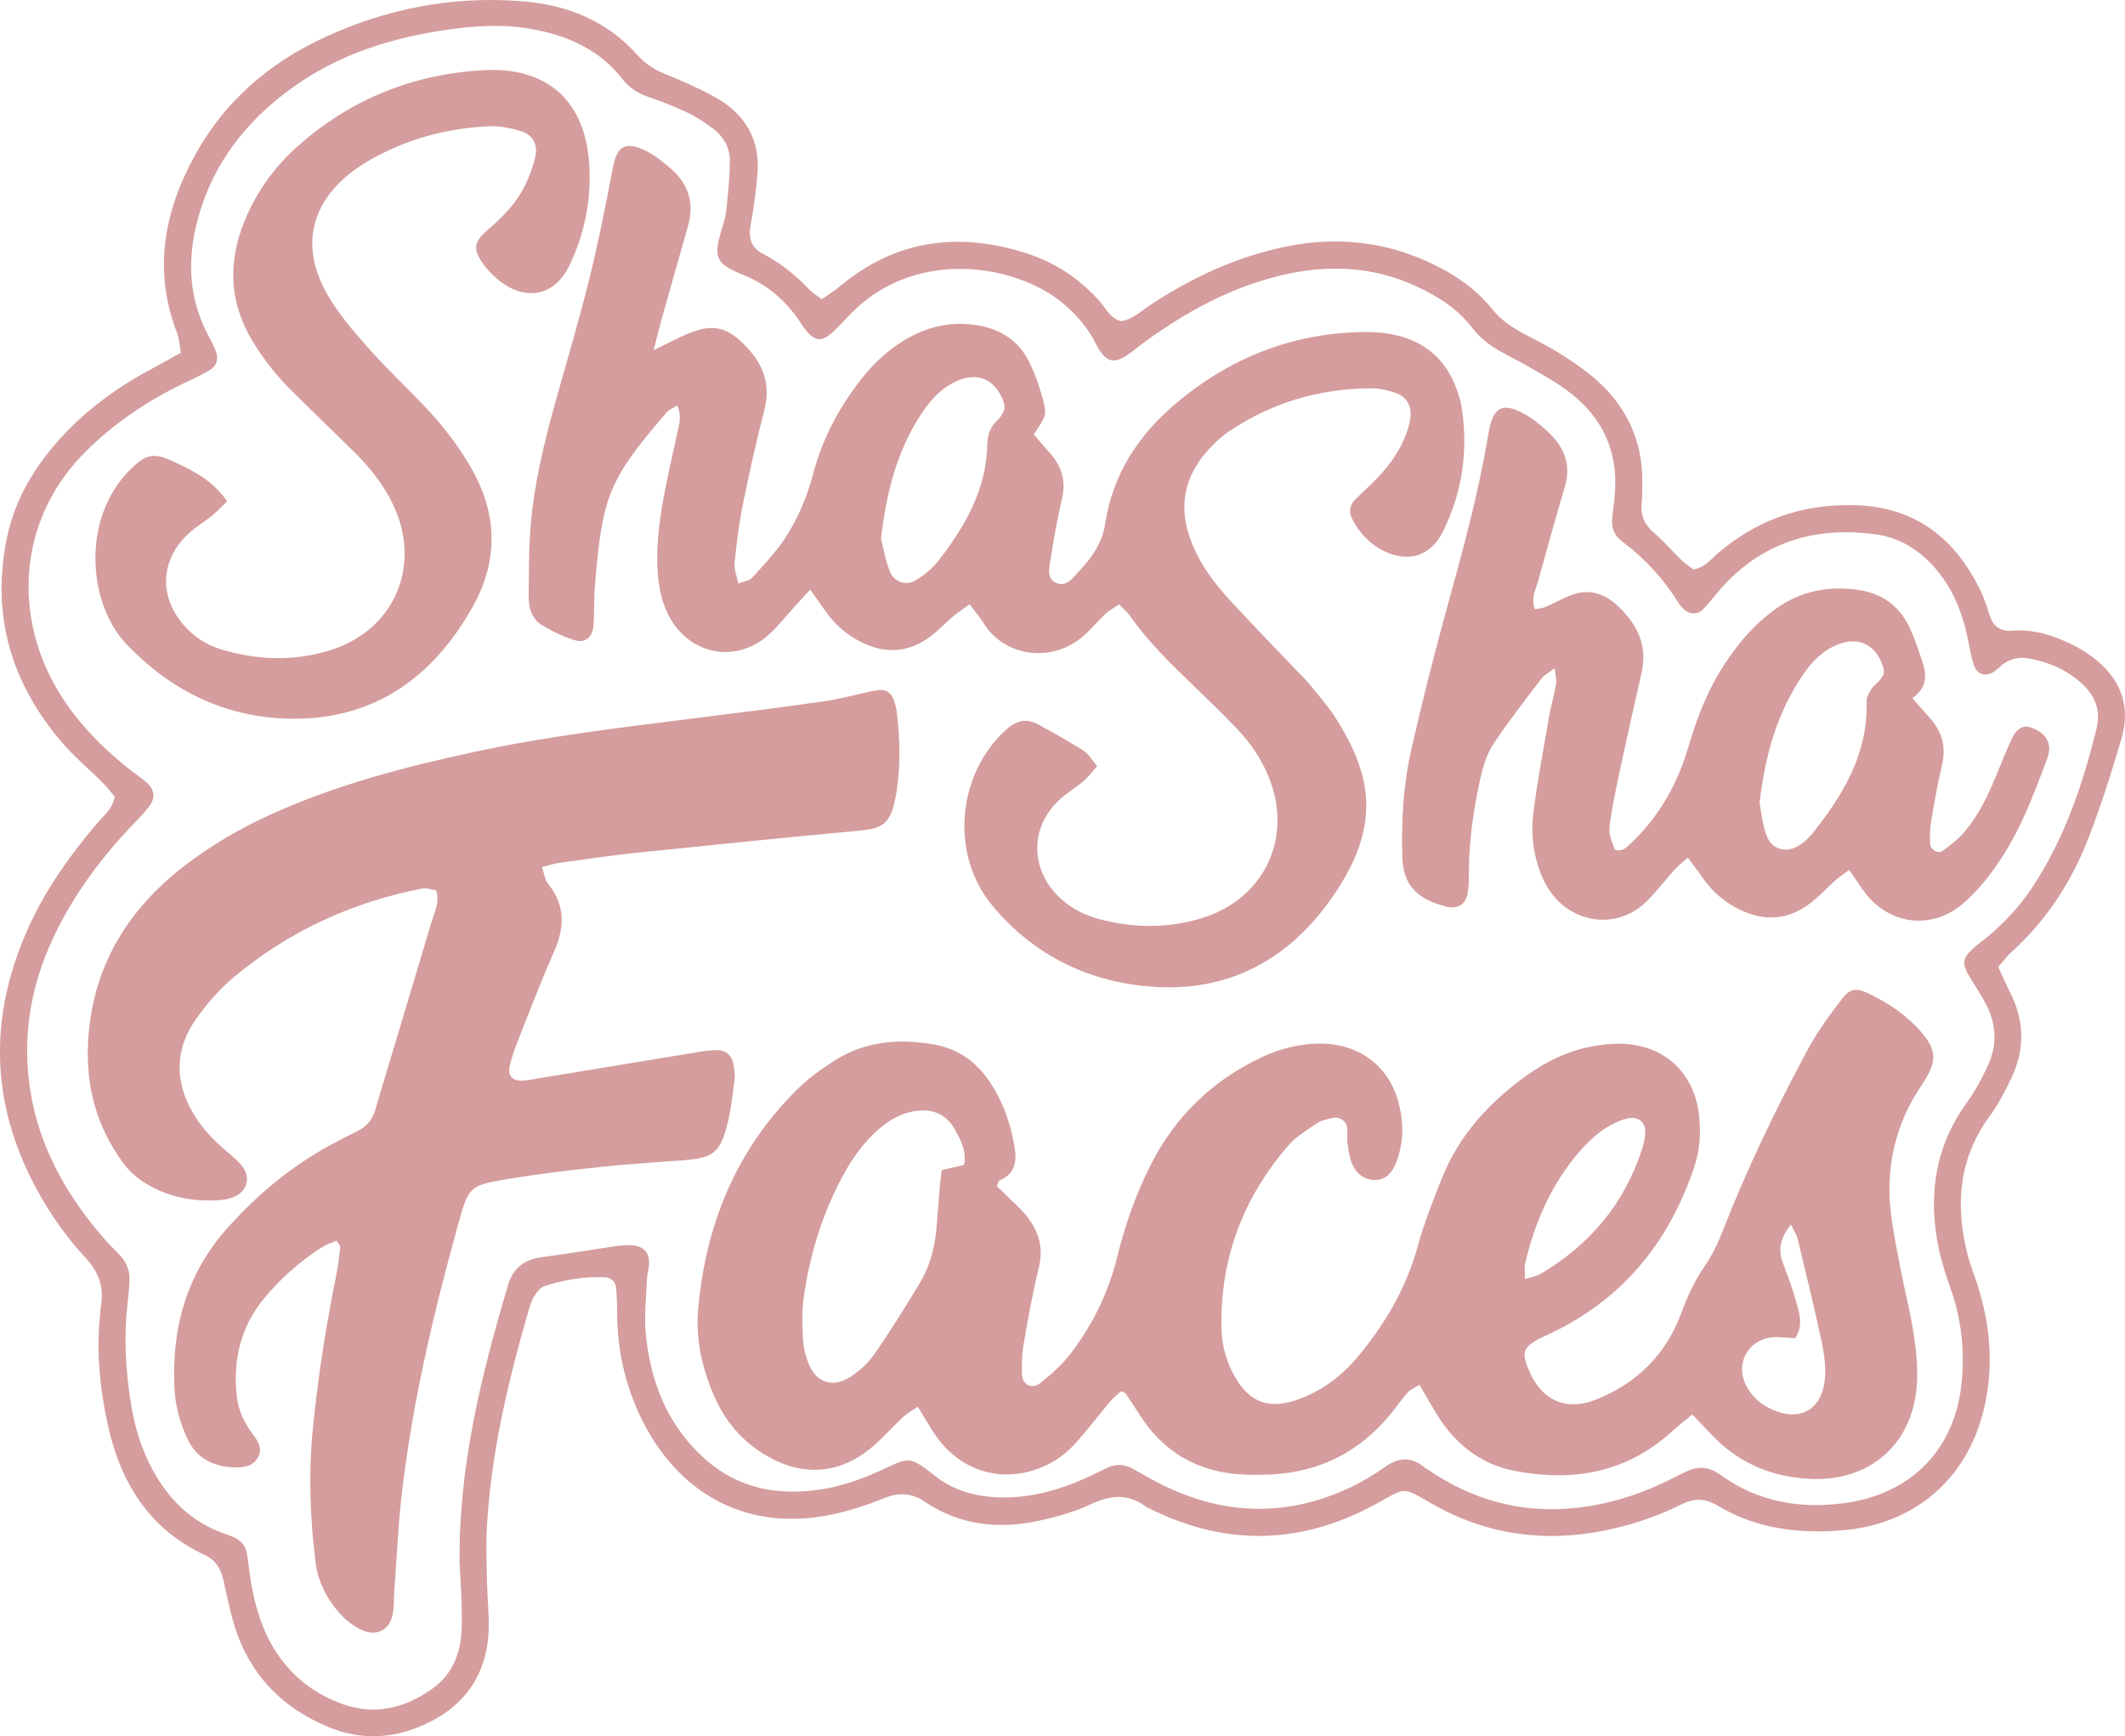 <?xml version="1.0" encoding="UTF-8"?>
<svg id="Layer_2" data-name="Layer 2" xmlns="http://www.w3.org/2000/svg" viewBox="0 0 364.08 297.41">
  <defs>
    <style>
      .cls-1 {
        fill: #d59d9d;
        stroke-width: 0px;
      }
    </style>
  </defs>
  <g id="Layer_1-2" data-name="Layer 1">
    <g>
      <path class="cls-1" d="m342.35,165.64c.78,1.68,1.41,3.13,2.12,4.54,2.39,4.75,2.44,9.56.21,14.33-1.08,2.31-2.25,4.62-3.76,6.66-5.38,7.3-5.95,15.3-3.81,23.75.47,1.85,1.22,3.64,1.79,5.47,2.18,7.01,2.72,14.1.93,21.28-2.95,11.89-11.99,19.49-24.23,20.48-7.5.6-14.72-.26-21.28-4.22-2.17-1.31-4.07-1.32-6.3-.2-4.16,2.08-8.56,3.54-13.13,4.46-10.45,2.09-20.36.69-29.64-4.64-5.12-2.94-4.31-2.76-9.48.07-12.69,6.96-25.58,7.34-38.6.9-.29-.14-.6-.25-.85-.43-3.05-2.26-6.04-2.01-9.41-.42-2.85,1.35-6,2.22-9.11,2.88-6.82,1.44-13.42.71-19.32-3.28-2.41-1.63-4.55-1.63-7.16-.57-2.94,1.2-6.03,2.19-9.14,2.81-15.28,3.04-26.5-4.6-32.3-16.52-2.68-5.52-4.07-11.43-4.14-17.61-.02-1.6-.04-3.2-.18-4.78-.09-1.1-.93-1.77-1.93-1.81-3.54-.13-7.02.42-10.37,1.54-.78.26-1.46,1.22-1.89,2.01-.53.96-.79,2.09-1.1,3.16-3.44,12.01-6.25,24.15-6.88,36.68-.15,3.02,0,6.06.06,9.09.06,2.87.42,5.76.24,8.61-.45,6.95-3.89,12.04-10.16,15.15-5.76,2.86-11.57,3.24-17.59.68-7.3-3.12-12.52-8.24-15.25-15.69-1.09-2.98-1.69-6.15-2.39-9.26-.45-1.99-1.28-3.48-3.25-4.4-9.48-4.42-14.39-12.36-16.56-22.2-1.38-6.26-2.02-12.63-1.33-19.06.05-.48.06-.96.14-1.43.54-3.23-.41-5.81-2.69-8.26-2.49-2.68-4.73-5.66-6.64-8.77-9.82-15.99-10.54-32.48-2.34-49.36,2.89-5.94,6.75-11.22,11-16.24,1.11-1.32,2.62-2.39,3.02-4.58-.58-.68-1.24-1.55-2-2.32-2.37-2.37-4.98-4.54-7.14-7.08C1.92,116.96-1.52,105.41,1.16,92.26c1.38-6.78,4.84-12.47,9.48-17.49,4.49-4.87,9.81-8.66,15.65-11.75,1.53-.81,3.03-1.68,4.71-2.61-.25-1.31-.3-2.42-.68-3.41-4.19-10.86-2.15-21.09,3.33-30.85,5.02-8.93,12.48-15.32,21.7-19.63C66.13,1.47,77.5-.72,89.4.21c7.77.61,14.63,3.33,19.89,9.31,1.43,1.63,3.18,2.56,5.14,3.36,2.8,1.14,5.6,2.37,8.23,3.85,5.04,2.85,7.61,7.21,7.11,13.1-.24,2.86-.59,5.72-1.13,8.54-.45,2.33-.07,4.01,2.18,5.17,3.01,1.55,5.59,3.7,7.93,6.14.53.56,1.23.96,2.05,1.59,1.1-.79,2.17-1.44,3.11-2.23,9.59-8.01,20.35-9.37,31.99-5.64,4.98,1.6,9.18,4.43,12.64,8.37,1.03,1.17,1.7,2.76,3.53,3.24,1.93-.24,3.33-1.65,4.91-2.69,7.27-4.82,15.07-8.44,23.66-10.14,8.05-1.6,15.92-.88,23.48,2.43,4.44,1.95,8.47,4.52,11.55,8.35,1.44,1.79,3.25,3.04,5.24,4.11,2.25,1.21,4.56,2.34,6.71,3.72,2.15,1.37,4.29,2.83,6.17,4.54,4.96,4.53,7.59,10.2,7.59,16.99,0,1.28.02,2.57-.11,3.83-.22,2.09.44,3.67,2.05,5.06,1.69,1.45,3.15,3.17,4.76,4.73.67.64,1.46,1.15,2.05,1.6,2-.33,2.97-1.71,4.16-2.73,6.59-5.66,14.17-8.38,22.9-8.29,10.46.11,17.45,5.26,21.97,14.31.71,1.42,1.22,2.96,1.7,4.48.61,1.95,1.75,2.88,3.88,2.72,3.61-.27,6.97.77,10.17,2.33,1.14.56,2.26,1.22,3.29,1.96,4.92,3.56,7.02,8.31,5.27,14.23-1.76,5.97-3.63,11.93-5.93,17.71-2.87,7.19-7.11,13.58-12.91,18.83-.7.63-1.27,1.41-2.28,2.56Zm-263.6,102.57c-.27-16.56,3.62-32.36,8.28-48.03.89-3.01,2.83-4.43,5.84-4.83,4.28-.57,8.53-1.28,12.81-1.91.79-.11,1.6-.16,2.39-.13,2.17.08,3.27,1.24,3.13,3.33-.05.79-.33,1.58-.35,2.37-.12,3.19-.52,6.41-.2,9.56.8,8,3.56,15.21,9.6,20.87,4.15,3.89,9.03,5.89,14.72,6.07,5.58.18,10.77-1.26,15.76-3.54,4.83-2.21,4.88-2.82,9.39.8,3.23,2.58,7.04,3.63,11.17,3.74,5.08.13,9.81-1.16,14.4-3.16,1.32-.58,2.61-1.22,3.9-1.86,1.56-.77,3.07-.71,4.58.15,1.39.79,2.77,1.6,4.19,2.33,10.77,5.56,21.71,6.06,32.77.94,2.16-1,4.24-2.26,6.19-3.63,2.27-1.6,4.36-1.78,6.57-.04.38.3.8.53,1.2.8,10.42,6.99,21.68,8.09,33.48,4.48,3.34-1.02,6.57-2.51,9.68-4.13,2.4-1.25,4.27-1.37,6.58.3,6.26,4.53,13.36,5.8,20.96,4.83,11.77-1.5,19.4-9.4,20.35-21.23.42-5.15-.08-10.21-1.8-15.13-.79-2.26-1.57-4.54-2.08-6.87-2.02-9.18-.83-17.76,4.81-25.54,1.39-1.93,2.53-4.08,3.53-6.24,1.65-3.56,1.43-7.16-.4-10.62-.74-1.41-1.63-2.74-2.47-4.1-1.74-2.84-1.64-3.61.77-5.69.6-.52,1.26-.98,1.88-1.49,2.96-2.47,5.59-5.25,7.73-8.47,5.57-8.38,8.75-17.73,11.11-27.41.75-3.1-.31-5.66-2.65-7.74-2.58-2.29-5.63-3.61-9.01-4.2-1.65-.29-3.18.04-4.52,1.1-.5.4-.94.88-1.48,1.22-1.42.91-2.89.4-3.4-1.26-.47-1.52-.74-3.1-1.07-4.67-.8-3.8-2.13-7.37-4.46-10.51-2.88-3.88-6.63-6.54-11.48-7.17-10.95-1.4-20.21,1.76-27.3,10.5-.7.87-1.4,1.75-2.21,2.51-.84.79-2.23.71-3.06-.06-.35-.32-.69-.68-.94-1.08-2.55-4.13-5.76-7.65-9.65-10.56-1.39-1.04-2-2.43-1.76-4.19.18-1.27.31-2.54.43-3.81.68-7.7-2.28-13.72-8.5-18.17-1.81-1.3-3.78-2.4-5.71-3.52-1.66-.96-3.38-1.82-5.06-2.74-1.98-1.09-3.76-2.4-5.15-4.22-2.49-3.26-5.86-5.39-9.52-7.09-7.58-3.52-15.44-3.79-23.44-1.85-8.52,2.07-16.06,6.21-23.11,11.32-1.04.75-2,1.6-3.06,2.31-2.15,1.43-3.45,1.16-4.78-.94-.43-.67-.76-1.4-1.16-2.1-1.38-2.38-3.23-4.36-5.35-6.09-7.71-6.25-23.99-9.12-35.01,1.01-1.29,1.19-2.45,2.52-3.7,3.75-2.29,2.27-3.46,2.18-5.39-.36-.29-.38-.54-.79-.8-1.19-2.39-3.55-5.57-6.21-9.5-7.81-4.83-1.98-5.27-2.93-3.72-8,.33-1.07.65-2.16.76-3.27.28-2.69.54-5.4.6-8.1.05-2.38-1.07-4.35-2.95-5.76-1.4-1.05-2.89-2.03-4.46-2.77-2.16-1.02-4.42-1.86-6.67-2.66-1.7-.61-3.14-1.48-4.27-2.93-4.05-5.24-9.64-7.64-16.01-8.72-4.65-.79-9.24-.5-13.85.15-9.62,1.36-18.73,4.18-26.71,9.92-8.47,6.09-14.4,13.99-16.68,24.35-1.35,6.13-.87,12.07,2.02,17.73.51,1,1.06,1.98,1.47,3.01.55,1.39.22,2.58-1.03,3.34-1.36.82-2.83,1.48-4.27,2.17-6.24,3-11.92,6.76-16.87,11.67-11.59,11.49-12.23,27.18-5.84,39.3,3.2,6.06,7.8,10.88,13.09,15.11,1,.8,2.08,1.49,3.04,2.34,1.45,1.3,1.62,2.7.42,4.23-.98,1.26-2.13,2.38-3.22,3.54-5.5,5.87-10.19,12.3-13.51,19.67-3.14,6.98-4.58,14.27-3.97,21.93.87,10.97,5.64,20.19,12.69,28.39.94,1.09,1.94,2.12,2.95,3.15,1.31,1.34,1.9,2.93,1.75,4.79-.09,1.11-.16,2.23-.29,3.34-.72,5.92-.37,11.81.59,17.67.62,3.81,1.75,7.47,3.57,10.89,2.73,5.12,6.58,9,12.13,11.02.6.22,1.21.42,1.8.67,1.27.53,2.08,1.49,2.32,2.84.22,1.26.34,2.53.53,3.8.6,3.97,1.55,7.83,3.49,11.4,2.72,4.98,6.72,8.47,12.03,10.46,5.78,2.17,11.03.87,15.84-2.6,2.86-2.07,4.38-5.06,4.78-8.54.2-1.74.18-3.51.14-5.26-.05-2.4-.22-4.79-.33-7.15Z"/>
      <path class="cls-1" d="m289.94,242.31c-1.42,1.18-2.54,2.04-3.57,2.98-7.76,7.04-16.95,8.58-26.85,6.68-5.95-1.14-10.38-4.76-13.5-9.94-.9-1.49-1.76-3-2.82-4.8-.82.51-1.56.79-2.03,1.31-1.06,1.19-1.95,2.53-2.97,3.76-5.4,6.53-12.33,9.98-20.81,10.3-1.44.05-2.88.07-4.31,0-7.74-.36-13.74-3.76-17.89-10.35-.76-1.21-1.56-2.39-2.36-3.58-.08-.11-.28-.14-.75-.35-.56.51-1.29,1.06-1.86,1.74-2.06,2.44-3.97,5.01-6.13,7.36-2.32,2.52-5.27,4.16-8.65,4.86-5.96,1.23-11.78-1.32-15.31-6.63-.96-1.44-1.81-2.95-2.88-4.68-.98.67-1.8,1.1-2.46,1.71-1.87,1.74-3.55,3.69-5.51,5.32-5.42,4.52-11.67,4.97-17.82,1.44-4.17-2.39-7.16-5.85-9.07-10.22-2.08-4.76-3.23-9.77-2.77-14.95,1.28-14.48,6.49-27.29,16.95-37.64,1.91-1.89,4.15-3.5,6.43-4.95,5.27-3.36,11.1-3.81,17.1-2.74,3.97.71,7.07,2.87,9.34,6.19,2.38,3.49,3.75,7.39,4.42,11.55.39,2.42-.03,4.46-2.6,5.52-.2.08-.25.53-.46,1.03.62.59,1.31,1.22,1.97,1.88,1.02,1.01,2.12,1.96,3.02,3.07,2.12,2.61,3.05,5.46,2.2,8.92-1.06,4.34-1.85,8.76-2.61,13.16-.3,1.71-.34,3.5-.27,5.24.07,1.73,1.72,2.54,3.1,1.44,1.86-1.48,3.7-3.09,5.14-4.96,3.84-4.99,6.58-10.58,8.08-16.71,1.34-5.46,3.19-10.73,5.73-15.73,4.19-8.27,10.51-14.4,18.89-18.37,3.36-1.6,6.91-2.49,10.67-2.39,6.39.18,11.33,4.01,12.92,10.17.9,3.47.87,6.97-.5,10.36-.64,1.58-1.68,2.79-3.51,2.83-1.76.03-3.1-.96-3.83-2.46-.54-1.11-.72-2.41-.91-3.65-.14-.93.04-1.91-.08-2.85-.15-1.16-1.3-1.94-2.47-1.68-.93.2-1.93.41-2.7.92-1.71,1.15-3.56,2.26-4.89,3.79-7.74,8.93-11.69,19.31-11.48,31.18.06,3.27.93,6.32,2.69,9.08,2.24,3.51,4.98,4.68,9.01,3.7,1.53-.37,3.03-1.03,4.43-1.77,2.85-1.51,5.27-3.62,7.33-6.1,4.65-5.59,8.22-11.73,10.18-18.82,1.1-3.99,2.62-7.88,4.17-11.73,2.96-7.34,8.11-12.95,14.46-17.5,3.27-2.35,6.86-4.13,10.84-4.92,1.71-.34,3.48-.56,5.22-.54,7.44.1,12.69,4.9,13.5,12.28.34,3.05.13,6.05-.87,8.99-4.36,12.88-12.33,22.61-24.77,28.45-.58.27-1.17.53-1.73.82-2.65,1.38-3.01,2.3-1.98,4.94,2.16,5.53,6.38,7.65,11.88,5.41,6.8-2.76,11.78-7.62,14.36-14.58,1.07-2.87,2.26-5.58,4.02-8.11,1.26-1.81,2.26-3.86,3.07-5.93,4.19-10.74,9.18-21.1,14.63-31.24,1.65-3.07,3.75-5.93,5.88-8.71,1.42-1.84,2.49-1.91,4.65-.87,3.49,1.68,6.66,3.83,9.16,6.83,2.32,2.78,2.4,4.69.47,7.83-.83,1.36-1.77,2.67-2.51,4.08-3.14,5.99-4.21,12.38-3.36,19.05.42,3.32,1.1,6.62,1.74,9.91.67,3.45,1.56,6.86,2.1,10.33.42,2.67.71,5.41.62,8.1-.35,10.67-7.79,17.5-18.45,16.96-6.47-.33-12.11-2.7-16.65-7.45-.98-1.03-1.97-2.06-3.42-3.59Zm-124.78-42.75c.49-2.35-.52-4.19-1.5-5.98-1.48-2.7-3.84-3.71-6.84-3.26-2.45.36-4.5,1.57-6.33,3.17-2.56,2.24-4.49,4.97-6.09,7.94-3.53,6.53-5.68,13.54-6.7,20.86-.33,2.35-.25,4.78-.12,7.16.08,1.41.45,2.85.97,4.17,1.29,3.19,4.05,4.17,6.99,2.33,1.59-.99,3.12-2.33,4.18-3.86,2.73-3.92,5.25-7.99,7.74-12.07,1.77-2.9,2.68-6.13,2.98-9.52.22-2.38.37-4.77.57-7.16.08-.93.22-1.85.34-2.9,1.36-.32,2.56-.59,3.81-.88Zm96.13,19.54c1.16-.37,1.95-.47,2.58-.84,8.47-4.95,14.39-12,17.45-21.37.25-.75.45-1.54.54-2.33.29-2.39-1.2-3.58-3.55-2.83-3.16,1-5.56,3.08-7.68,5.52-4.81,5.56-7.67,12.08-9.33,19.18-.17.71-.02,1.49-.02,2.67Zm45.56-9.34c-1.81,2.28-2.26,4.23-1.39,6.55.9,2.38,1.77,4.79,2.44,7.24.49,1.8,1,3.72-.34,5.69-1.22-.06-2.47-.25-3.71-.17-4.32.3-6.65,4.49-4.67,8.3.83,1.6,2.04,2.82,3.63,3.68,5.35,2.89,9.65.58,9.9-5.52.09-2.19-.32-4.45-.8-6.61-1.22-5.6-2.58-11.17-3.93-16.75-.17-.7-.61-1.32-1.14-2.42Z"/>
      <path class="cls-1" d="m57.69,212.53c-.79.34-1.7.59-2.45,1.07-3.81,2.42-7.15,5.38-10.02,8.86-3.99,4.84-5.31,10.46-4.67,16.61.25,2.45,1.25,4.61,2.72,6.56.89,1.18,1.74,2.46.97,3.95-.84,1.65-2.53,1.84-4.16,1.78-3.63-.14-6.47-1.58-8.04-5.04-1.2-2.65-1.98-5.4-2.14-8.31-.57-10.5,2.07-19.91,9.26-27.87,5.31-5.88,11.32-10.81,18.35-14.47,1.28-.66,2.55-1.34,3.84-1.97,1.53-.75,2.47-1.98,2.95-3.59.27-.92.53-1.84.81-2.76,2.94-9.8,5.91-19.59,8.82-29.4.49-1.65,1.43-3.25.82-5.43-.77-.1-1.69-.47-2.51-.3-11.99,2.36-22.81,7.33-32.19,15.18-2.42,2.03-4.58,4.5-6.41,7.08-3.69,5.19-3.78,10.69-.55,16.22,1.47,2.52,3.45,4.58,5.66,6.46.97.83,1.98,1.65,2.76,2.64,1.47,1.88.85,4.23-1.29,5.17-.72.32-1.52.53-2.3.59-4.58.37-8.96-.41-12.91-2.81-1.47-.89-2.86-2.12-3.88-3.49-4.53-6.15-6.45-13.06-6.04-20.73.68-12.7,6.55-22.5,16.42-30.14,4.7-3.64,9.81-6.59,15.23-9.03,11-4.95,22.59-7.98,34.33-10.52,12.36-2.67,24.91-4.17,37.44-5.74,7.61-.95,15.23-1.9,22.83-2.99,2.84-.41,5.62-1.23,8.44-1.79,2.04-.41,2.99.22,3.56,2.2.13.46.25.93.31,1.4.55,4.79.69,9.59-.15,14.34-.92,5.23-2.53,5.69-6.55,6.06-12.58,1.16-25.14,2.44-37.7,3.74-4.45.46-8.88,1.12-13.32,1.73-.93.13-1.83.42-3.08.72.28.93.46,1.63.7,2.31.11.29.33.54.53.8,2.76,3.56,2.66,7.26.9,11.27-2.26,5.12-4.25,10.35-6.31,15.55-.53,1.33-.99,2.71-1.33,4.1-.42,1.76.5,2.72,2.38,2.57.95-.08,1.9-.28,2.84-.44,8.99-1.48,17.98-2.97,26.98-4.44,1.1-.18,2.22-.35,3.33-.35,1.39,0,2.45.86,2.74,2.22.2.93.37,1.92.25,2.85-.35,2.69-.65,5.41-1.34,8.02-1.17,4.45-2.47,5.38-7.04,5.75-4.78.38-9.57.64-14.34,1.15-5.4.57-10.81,1.2-16.16,2.1-6.61,1.11-6.68,1.28-8.52,7.89-4.15,14.96-7.71,30.05-9.56,45.48-.68,5.7-.91,11.46-1.34,17.2-.09,1.27-.02,2.57-.24,3.82-.49,2.82-2.71,4.06-5.33,2.87-1.27-.58-2.48-1.49-3.45-2.51-2.48-2.61-4.08-5.73-4.51-9.35-.88-7.32-1.17-14.64-.48-22.01.87-9.25,2.33-18.39,4.17-27.48.28-1.4.43-2.83.58-4.26.02-.24-.29-.52-.62-1.07Z"/>
      <path class="cls-1" d="m112.01,59.98c2.63-1.28,4.16-2.11,5.76-2.78,4.29-1.79,6.74-1.27,9.94,2.03,2.97,3.06,4.4,6.51,3.27,10.9-1.39,5.41-2.61,10.88-3.72,16.36-.66,3.27-1.06,6.61-1.41,9.94-.11,1.02.36,2.09.64,3.52,1.02-.4,1.92-.48,2.36-.97,1.93-2.12,3.92-4.22,5.51-6.58,2.33-3.46,3.93-7.3,5-11.36,1.58-5.95,4.42-11.29,8.22-16.12,2.4-3.05,5.24-5.6,8.71-7.39,3.68-1.89,7.54-2.51,11.63-1.72,3.69.71,6.56,2.62,8.27,5.93,1.09,2.11,1.89,4.4,2.5,6.7.71,2.63.51,2.87-1.57,5.97.84.98,1.72,2.05,2.66,3.08,2.08,2.28,2.9,4.82,2.17,7.94-.8,3.42-1.4,6.89-1.95,10.36-.22,1.37-.72,3.14.76,3.96,1.79,1,2.95-.64,3.99-1.75,2.2-2.35,4.1-4.93,4.6-8.25,1.28-8.5,5.68-15.21,12.11-20.63,9.5-8.01,20.47-12.28,32.99-12.24,1.58,0,3.21.18,4.75.54,5.23,1.24,8.75,4.44,10.47,9.55.31.91.6,1.83.75,2.77,1.17,7.49.13,14.67-3.27,21.44-1.99,3.96-5.67,5.19-9.68,3.38-2.56-1.16-4.45-3.08-5.75-5.56-.66-1.26-.53-2.47.53-3.5,1.03-1,2.09-1.98,3.11-2.99,2.18-2.15,4.04-4.55,5.25-7.38.5-1.16.89-2.41,1.05-3.66.25-1.91-.7-3.51-2.52-4.16-1.33-.47-2.79-.8-4.2-.79-8.86.03-17.04,2.44-24.4,7.4-1.44.97-2.74,2.22-3.88,3.55-3.61,4.2-4.68,8.97-2.91,14.31,1.44,4.35,4.09,7.94,7.15,11.24,3.59,3.87,7.25,7.66,10.89,11.48.88.93,1.82,1.81,2.63,2.79,1.51,1.85,3.11,3.67,4.4,5.68,6.75,10.51,7.37,19.06-.28,30.32-7.2,10.6-17.38,16.55-30.48,15.78-11.14-.65-20.73-5.2-27.99-13.87-7.27-8.69-6.18-22.31,2.12-30.04,1.73-1.61,3.5-2.23,5.62-1.09,2.66,1.44,5.31,2.92,7.86,4.54.87.56,1.43,1.62,2.3,2.65-.86.95-1.5,1.84-2.31,2.53-1.34,1.14-2.88,2.04-4.16,3.23-4.88,4.52-5.05,11.36-.48,16.22,2.03,2.16,4.58,3.48,7.4,4.23,5.85,1.54,11.72,1.58,17.52-.2,10.82-3.33,15.73-14.02,11.31-24.47-1.26-2.98-3.08-5.61-5.3-7.93-2.32-2.43-4.72-4.77-7.14-7.1-4.03-3.88-8.07-7.75-11.29-12.38-.44-.63-1.08-1.12-1.8-1.85-.87.6-1.7,1.03-2.35,1.64-1.28,1.2-2.39,2.58-3.71,3.74-5.42,4.74-13.55,3.62-17.15-2.18-.65-1.05-1.47-2-2.39-3.23-1.09.8-1.99,1.39-2.8,2.07-1.34,1.13-2.55,2.44-3.95,3.48-3.68,2.74-7.64,3-11.74.97-2.64-1.3-4.77-3.18-6.41-5.63-.7-1.04-1.45-2.04-2.41-3.39-1.04,1.14-1.86,2.05-2.7,2.95-1.63,1.75-3.08,3.72-4.92,5.21-5.47,4.42-12.93,2.86-16.39-3.3-1.44-2.56-1.97-5.38-2.14-8.28-.27-4.67.44-9.25,1.31-13.81.6-3.14,1.38-6.24,2.01-9.37.31-1.53.93-3.08.03-4.96-.57.35-1.07.64-1.56.95-.13.08-.22.23-.33.35-9.95,11.6-10.93,14.26-12.21,29.75-.18,2.23-.05,4.48-.23,6.7-.16,1.98-1.44,3.03-3.26,2.46-1.95-.61-3.85-1.52-5.59-2.58-1.78-1.09-2.28-3.06-2.25-5.04.05-4.15,0-8.32.37-12.44.63-6.86,2.22-13.55,4.06-20.19,1.96-7.08,4.1-14.13,5.87-21.26,1.58-6.35,2.87-12.78,4.08-19.21.63-3.33,1.67-5.2,5.97-2.96,1.4.73,2.66,1.76,3.87,2.79,3.08,2.63,4.21,5.93,3.09,9.89-1.47,5.23-2.97,10.45-4.44,15.68-.42,1.5-.78,3.02-1.46,5.62Zm38.94,32.3c.37,1.43.72,3.63,1.53,5.66.71,1.78,2.78,2.45,4.43,1.46,1.46-.88,2.87-2.05,3.91-3.39,4.55-5.86,8.18-12.17,8.34-19.89,0-.32.05-.63.09-.95.13-1.13.55-2.05,1.4-2.92,1.74-1.78,1.8-2.65.8-4.54-1.53-2.91-4.09-3.83-7.26-2.54-2.77,1.13-4.7,3.26-6.3,5.67-4.15,6.25-5.98,13.29-6.95,21.45Z"/>
      <path class="cls-1" d="m262.96,104.37c.65-.13,1.27-.16,1.8-.39,1.32-.56,2.59-1.25,3.9-1.83,3.35-1.47,6.18-.62,8.74,1.85,3.21,3.1,4.87,6.68,3.86,11.21-1.11,4.99-2.26,9.97-3.34,14.96-.71,3.28-1.41,6.56-1.95,9.87-.43,2.6-.29,2.82.69,5.49,1.32.49,2.11-.45,2.89-1.19,4.74-4.52,7.85-10.05,9.69-16.28,1.32-4.46,2.9-8.8,5.31-12.8,2.58-4.28,5.66-8.11,9.79-11.03,4.13-2.92,8.69-3.85,13.65-3.24,3.92.49,6.99,2.37,8.83,5.84,1.11,2.09,1.83,4.41,2.59,6.66.77,2.27.65,4.43-1.76,6.11,1.1,1.25,2.01,2.31,2.95,3.34,2.08,2.29,2.86,4.87,2.15,7.96-.75,3.27-1.34,6.57-1.9,9.88-.21,1.24-.21,2.54-.16,3.8.04.99,1.38,1.73,2.15,1.17,1.28-.93,2.56-1.91,3.59-3.09,2.44-2.8,4.06-6.11,5.47-9.52.92-2.21,1.77-4.46,2.8-6.62.88-1.85,1.99-2.36,3.37-1.86,2.23.81,3.3,2.36,2.96,4.29-.06.31-.14.62-.25.92-2.46,6.59-4.93,13.2-9.11,18.94-1.58,2.18-3.37,4.31-5.42,6.04-5.39,4.55-12.69,3.54-16.84-2.1-.83-1.13-1.6-2.32-2.58-3.74-.92.7-1.69,1.19-2.36,1.79-1.43,1.27-2.73,2.71-4.24,3.87-3.77,2.92-7.86,3.24-12.15,1.15-2.5-1.22-4.55-2.93-6.17-5.19-.82-1.15-1.66-2.28-2.71-3.71-.88.78-1.61,1.32-2.2,1.97-1.61,1.77-3.07,3.68-4.74,5.38-5.49,5.6-14.47,3.81-17.85-3.63-1.69-3.72-2.19-7.72-1.66-11.73.71-5.38,1.71-10.72,2.64-16.06.33-1.89.88-3.73,1.2-5.62.12-.7-.1-1.45-.21-2.76-1.06.8-1.79,1.13-2.22,1.7-2.8,3.68-5.67,7.33-8.23,11.17-1.12,1.68-1.79,3.76-2.24,5.75-1.19,5.3-1.99,10.68-2.02,16.14,0,1.12,0,2.24-.14,3.35-.26,2.16-1.57,3.24-3.6,2.75-5.23-1.26-7.5-3.8-7.66-8.38-.22-6.27.16-12.49,1.54-18.58,1.9-8.41,4.03-16.77,6.33-25.08,2.64-9.55,5.24-19.1,6.85-28.89.81-4.91,2.54-5.69,6.76-3.14,1.35.82,2.6,1.86,3.73,2.97,2.58,2.52,3.72,5.47,2.63,9.13-1.6,5.36-3.08,10.75-4.57,16.14-.41,1.48-1.29,2.94-.58,4.84Zm38.51,33.18c.29,1.46.47,3.55,1.15,5.46.94,2.63,3.49,3.28,5.84,1.68.78-.53,1.5-1.21,2.09-1.94,5.14-6.45,9.31-13.32,9.27-21.96,0-.48-.07-1.01.1-1.42.29-.68.65-1.41,1.18-1.9,1.76-1.61,2.01-2.2,1.31-3.89-1.36-3.28-4.05-4.47-7.35-3.24-2.65.98-4.56,2.92-6.1,5.17-4.42,6.45-6.54,13.73-7.49,22.04Z"/>
      <path class="cls-1" d="m38.91,85.88c-1.04,1-1.78,1.8-2.61,2.48-1.24,1-2.64,1.83-3.82,2.89-5.11,4.58-5.37,11.07-.72,16.14,1.66,1.81,3.68,3.1,6.01,3.81,6.27,1.92,12.64,2.14,18.89.16,11.02-3.48,15.68-14.62,10.63-25.04-1.62-3.34-3.9-6.22-6.53-8.82-3.53-3.48-7.1-6.91-10.63-10.39-2.63-2.59-4.91-5.45-6.83-8.62-4.04-6.67-4.3-13.57-1.38-20.68,2.04-4.96,5.1-9.22,9.11-12.78,9.06-8.06,19.74-12.33,31.78-13.01,11.05-.62,17.56,5.37,18.16,16.38.33,6.02-.84,11.79-3.48,17.21-2.39,4.89-7.08,6-11.53,2.78-1.02-.74-1.97-1.65-2.76-2.64-2.52-3.16-1.9-4.42.49-6.48,2.43-2.09,4.69-4.4,6.15-7.29.85-1.69,1.54-3.52,1.92-5.36.4-1.92-.59-3.58-2.46-4.14-1.81-.54-3.76-.95-5.63-.85-7.29.36-14.18,2.24-20.54,5.92-.69.4-1.37.83-2.02,1.29-7.91,5.62-9.81,13.39-4.94,21.75,1.83,3.14,4.24,5.99,6.67,8.73,3.07,3.47,6.43,6.67,9.65,10.01,3.12,3.23,5.86,6.75,8.13,10.64,4.57,7.84,4.84,15.86.48,23.75-6.96,12.6-17.47,19.93-32.23,19.37-10.64-.4-19.7-4.9-27.12-12.65-6.72-7.01-7.79-21.49.36-29.79,2.76-2.81,4.11-3.24,7.62-1.58,3.29,1.56,6.65,3.12,9.18,6.8Z"/>
    </g>
  </g>
</svg>